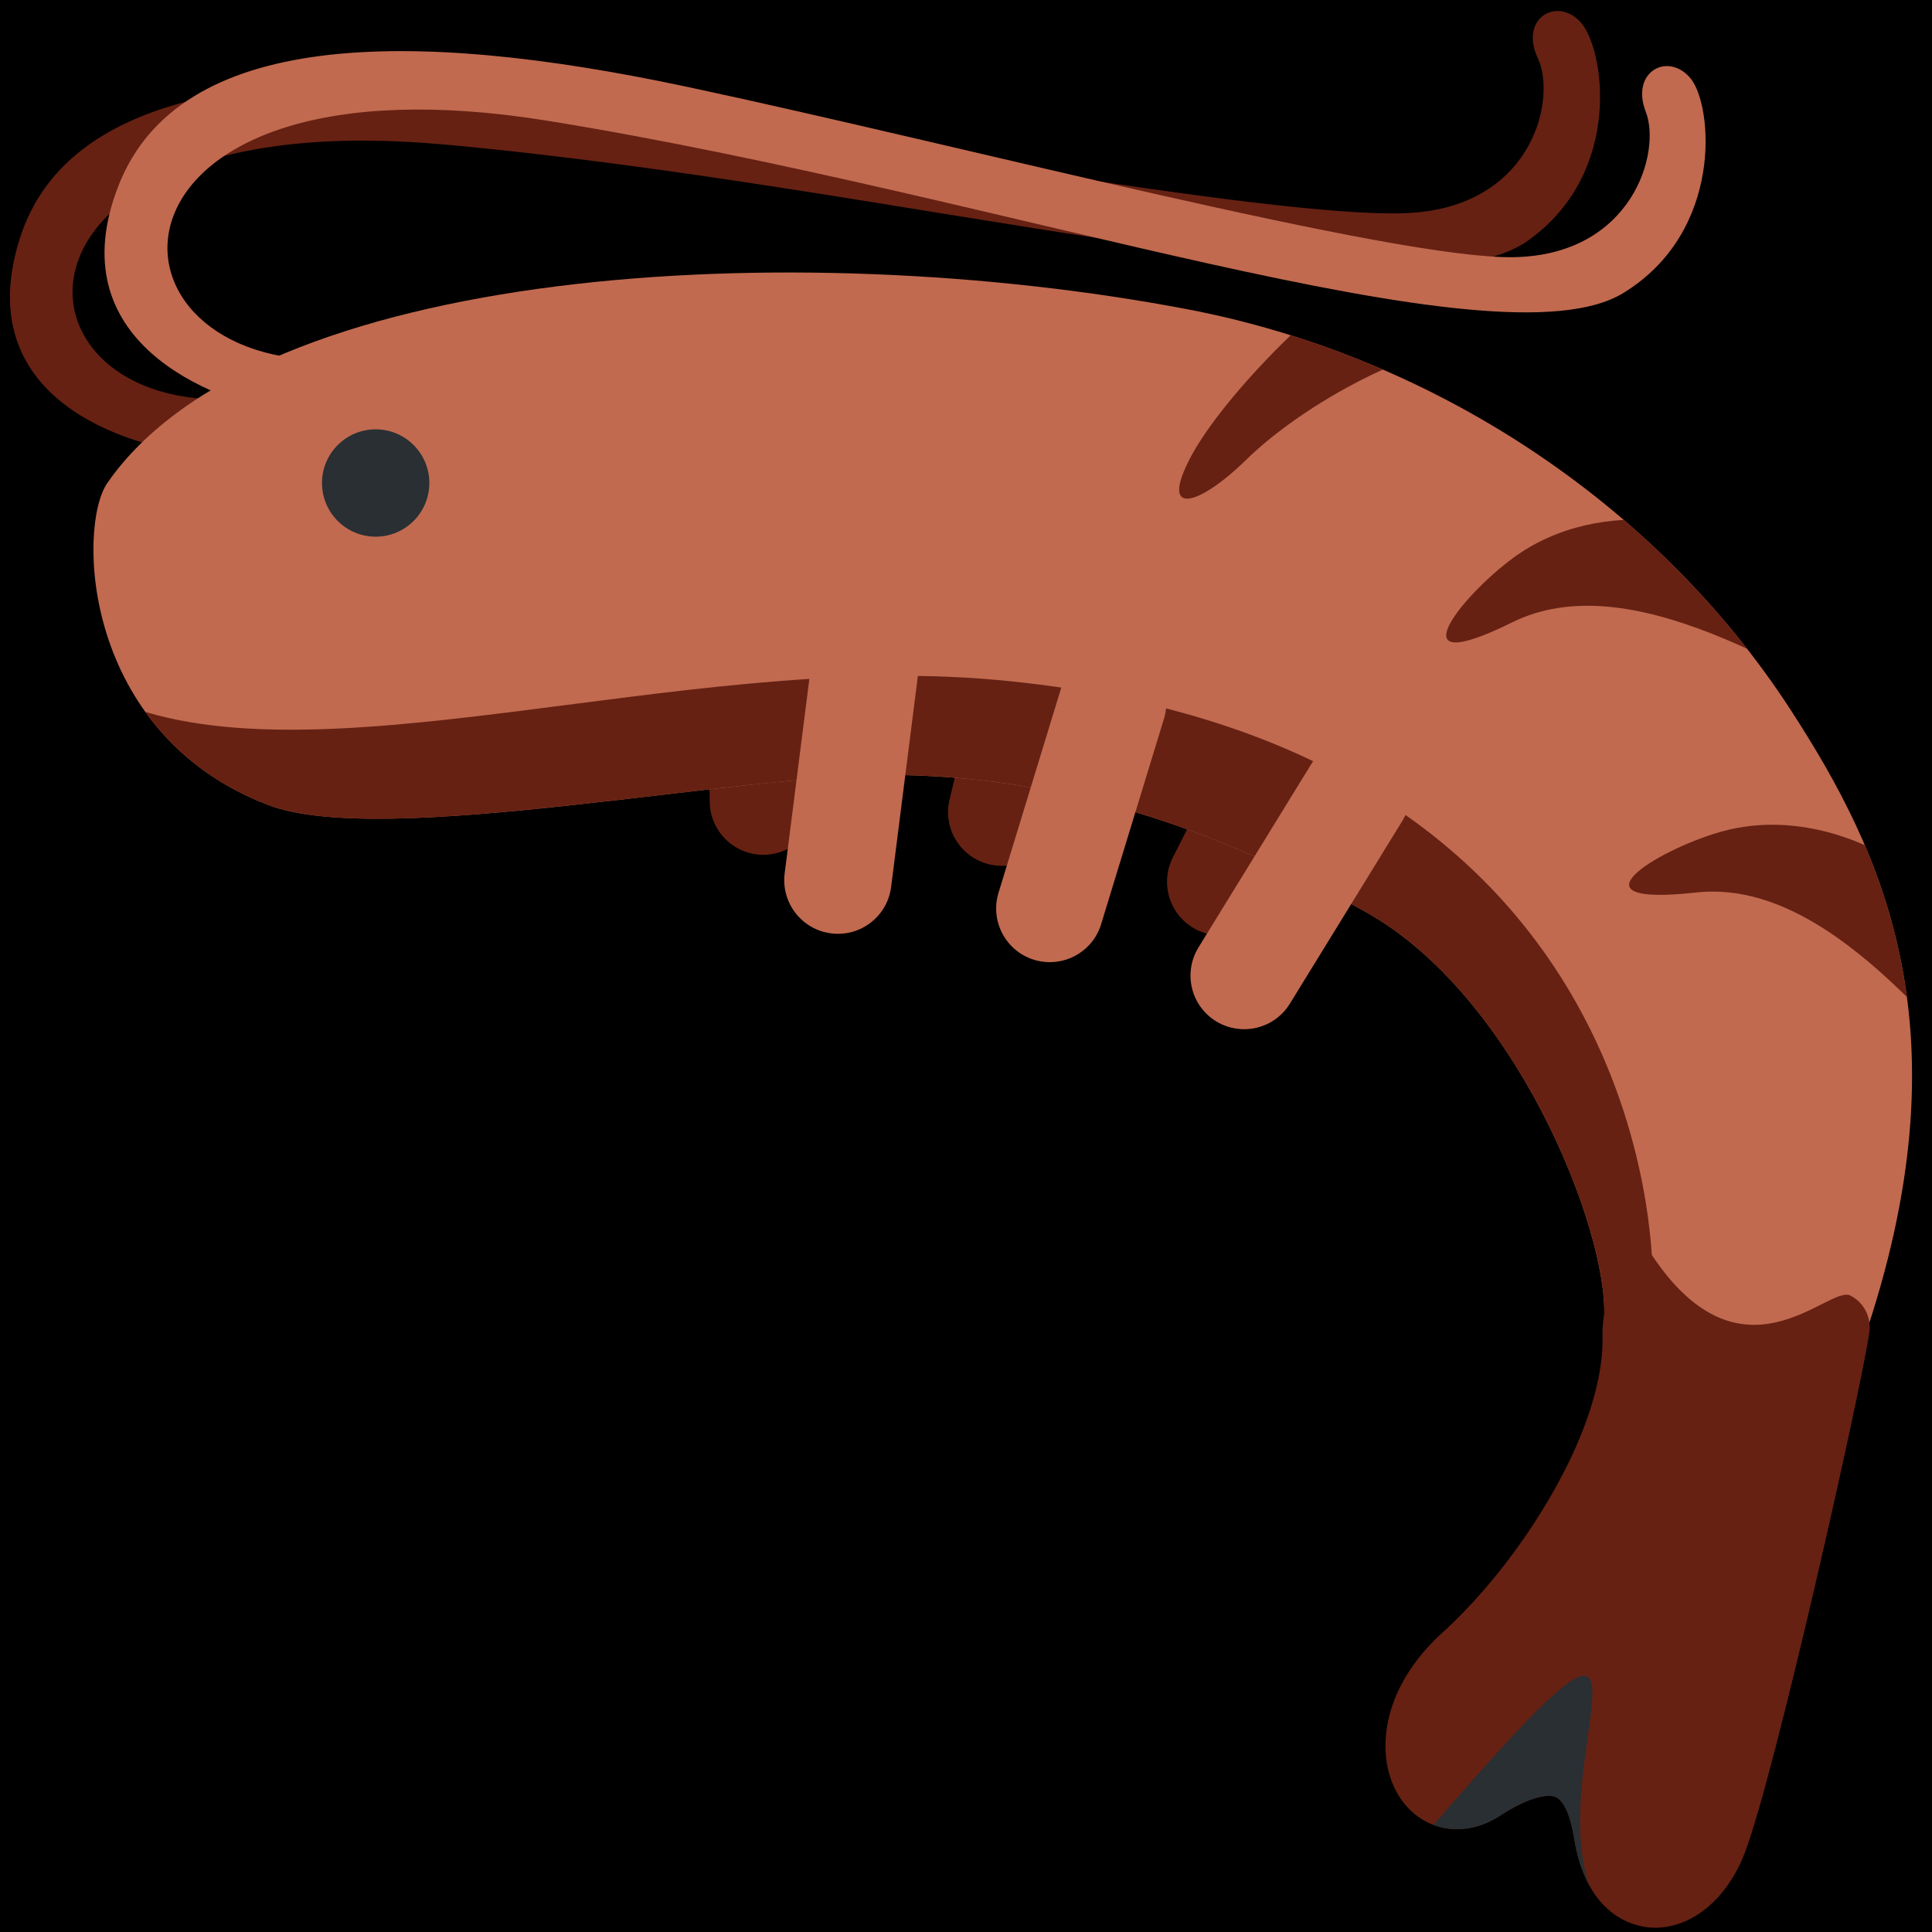 <?xml version="1.0" encoding="UTF-8" standalone="no"?><svg xmlns:dc="http://purl.org/dc/elements/1.1/" xmlns:cc="http://creativecommons.org/ns#" xmlns:rdf="http://www.w3.org/1999/02/22-rdf-syntax-ns#" xmlns:svg="http://www.w3.org/2000/svg" xmlns="http://www.w3.org/2000/svg" viewBox="0 0 45 45" style="enable-background:new 0 0 45 45;" xml:space="preserve" version="1.1" id="svg2"><rect width="100%" height="100%" fill="black"/><defs id="defs6"><clipPath id="clipPath16" clipPathUnits="userSpaceOnUse"><path id="path18" d="M 0,36 36,36 36,0 0,0 0,36 Z"/></clipPath><clipPath id="clipPath48" clipPathUnits="userSpaceOnUse"><path id="path50" d="M 2,27 C 1.438,26.188 1.523,22.329 5,21 l 0,0 c 1.3,-0.497 4.242,-0.172 7.02,0.152 l 0,0 c 1.845,0.216 3.617,0.431 4.789,0.407 l 0,0 c 3.023,-0.065 5.75,-0.947 8.629,-2.546 l 0,0 c 2.807,-1.557 4.526,-5.937 4.454,-7.555 l 0,0 c -0.036,-0.812 0.169,-1.406 0.608,-1.77 l 0,0 c 0.792,-0.653 2.078,-0.343 3.018,-0.117 l 0,0 c 0.317,0.076 0.647,0.155 0.798,0.153 l 0,0 0.302,0.991 0.098,0.286 c 1.981,5.771 0.366,9.121 -1.338,11.754 l 0,0 c -2.541,3.927 -6.765,6.628 -11.255,7.483 l 0,0 c -2.313,0.441 -4.892,0.685 -7.429,0.685 l 0,0 C 9.207,30.923 3.923,29.778 2,27"/></clipPath><clipPath id="clipPath72" clipPathUnits="userSpaceOnUse"><path id="path74" d="M 30.791,12.598 C 30.402,12.451 30.12,12.172 29.974,11.794 l 0,0 -0.001,0 c -0.08,-0.204 -0.116,-0.438 -0.112,-0.693 l 0,0 c 0.01,-0.508 -0.112,-1.094 -0.365,-1.744 l 0,0 C 28.985,8.041 27.958,6.557 26.877,5.578 l 0,0 C 26.461,5.199 26.159,4.777 25.982,4.324 l 0,0 C 25.662,3.495 25.816,2.64 26.367,2.193 l 0,0 C 26.815,1.83 27.426,1.822 27.958,2.171 l 0,0 c 0.538,0.353 0.892,0.405 1.033,0.343 l 0,0 C 29.138,2.449 29.265,2.165 29.33,1.752 l 0,0 c 0.219,-1.369 1.014,-1.617 1.346,-1.661 l 0,0 C 31.383,0 32.081,0.49 32.456,1.34 l 0,0 0.049,0.118 c 0.564,1.453 2.175,8.657 2.328,9.716 l 0,0 c 0.04,0.281 -0.103,0.558 -0.357,0.686 l 0,0 c -0.327,0.167 -1.76,0.861 -2.937,0.86 l 0,0 c -0.268,0 -0.523,-0.035 -0.748,-0.122"/></clipPath><clipPath id="clipPath84" clipPathUnits="userSpaceOnUse"><path id="path86" d="M 0,36 36,36 36,0 0,0 0,36 Z"/></clipPath></defs><g transform="matrix(1.25,0,0,-1.25,0,45)" id="g10"><g id="g12"><g clip-path="url(#clipPath16)" id="g14"><g transform="translate(15.224,21.081)" id="g20"><path id="path22" style="fill:#662113;fill-opacity:1;fill-rule:nonzero;stroke:none" d="M 0,0 C 0.005,-0.552 -0.439,-1.003 -0.991,-1.009 -1.543,-1.014 -1.995,-0.57 -2,-0.018 l -0.035,4 C -2.04,4.534 -1.596,4.986 -1.044,4.991 -0.492,4.996 -0.041,4.552 -0.036,4 L 0,0 Z"/></g><g transform="translate(19.639,20.635)" id="g24"><path id="path26" style="fill:#662113;fill-opacity:1;fill-rule:nonzero;stroke:none" d="m 0,0 c -0.129,-0.537 -0.668,-0.869 -1.205,-0.741 -0.536,0.128 -0.869,0.667 -0.741,1.204 L -1.02,4.355 C -0.893,4.892 -0.353,5.223 0.184,5.096 0.722,4.968 1.054,4.429 0.926,3.892 L 0,0 Z"/></g><g transform="translate(23.639,19.118)" id="g28"><path id="path30" style="fill:#662113;fill-opacity:1;fill-rule:nonzero;stroke:none" d="m 0,0 c -0.25,-0.493 -0.852,-0.69 -1.345,-0.441 -0.491,0.249 -0.689,0.85 -0.441,1.343 l 1.804,3.57 C 0.266,4.965 0.868,5.163 1.361,4.914 1.854,4.665 2.052,4.063 1.803,3.571 L 0,0 Z"/></g><g transform="translate(4.458,28.571)" id="g32"><path id="path34" style="fill:#662113;fill-opacity:1;fill-rule:nonzero;stroke:none" d="M 0,0 C -4.53,-0.32 -4.775,5.511 3.801,4.738 12.377,3.965 21.765,1.337 24.019,2.949 25.808,4.228 25.435,6.557 24.984,7.027 24.534,7.496 23.852,7.072 24.197,6.345 24.541,5.617 24.136,3.667 21.936,3.47 19.736,3.273 11.535,4.822 6.36,5.55 1.076,6.294 -3.171,5.925 -4.094,2.969 -5.014,0.022 -2.15,-0.903 -0.636,-1.047 0.878,-1.191 0,0 0,0"/></g><g transform="translate(33.378,22.754)" id="g36"><path id="path38" style="fill:#c16a4f;fill-opacity:1;fill-rule:nonzero;stroke:none" d="M 0,0 C 1.704,-2.632 3.319,-5.982 1.338,-11.753 L 1.24,-12.039 0.939,-13.031 c -0.152,0.003 -0.481,-0.076 -0.799,-0.153 -0.94,-0.226 -2.226,-0.535 -3.018,0.117 -0.439,0.364 -0.644,0.959 -0.608,1.771 0.072,1.618 -1.647,5.997 -4.454,7.555 -2.879,1.598 -5.606,2.481 -8.628,2.545 -2.938,0.063 -9.646,-1.385 -11.81,-0.558 -3.477,1.328 -3.561,5.188 -3,6 2.813,4.062 12.806,4.631 20.123,3.238 C -6.765,6.629 -2.541,3.928 0,0"/></g><g transform="translate(26.877,5.578)" id="g40"><path id="path42" style="fill:#662113;fill-opacity:1;fill-rule:nonzero;stroke:none" d="m 0,0 c 1.081,0.979 2.108,2.463 2.619,3.779 0.253,0.65 0.375,1.236 0.365,1.743 -0.005,0.256 0.033,0.49 0.112,0.695 l 10e-4,0 C 3.243,6.594 3.684,7.367 3.914,7.02 5.596,4.512 7.197,6.487 7.6,6.282 7.854,6.153 7.996,5.877 7.956,5.596 7.803,4.537 6.191,-2.668 5.628,-4.12 L 5.579,-4.238 C 5.203,-5.089 4.506,-5.578 3.8,-5.487 3.468,-5.443 2.672,-5.195 2.453,-3.826 2.389,-3.414 2.262,-3.129 2.114,-3.064 1.974,-3.002 1.619,-3.055 1.081,-3.407 0.549,-3.757 -0.062,-3.748 -0.51,-3.385 -1.062,-2.938 -1.215,-2.083 -0.895,-1.254 -0.718,-0.801 -0.416,-0.379 0,0"/></g></g></g><g id="g44"><g clip-path="url(#clipPath48)" id="g46"><g transform="translate(24.32,18.698)" id="g52"><path id="path54" style="fill:#662113;fill-opacity:1;fill-rule:nonzero;stroke:none" d="M 0,0 C -1.922,2.735 -17.601,-5.1 -22.32,4.302 -18.601,2.587 -11.694,5.166 -5.778,4.635 6.088,3.57 6.429,-5.499 6.471,-6.287 5.945,-12.089 0,0 0,0"/></g><g transform="translate(23.219,27.431)" id="g56"><path id="path58" style="fill:#662113;fill-opacity:1;fill-rule:nonzero;stroke:none" d="M 0,0 C 1.053,1.03 3.189,2.242 4.807,2.277 6.422,2.313 4.43,4.578 2.726,3.748 1.592,3.249 -0.414,1.211 -1.025,0.066 -1.635,-1.078 -0.891,-0.87 0,0"/></g><g transform="translate(35.684,22.259)" id="g60"><path id="path62" style="fill:#662113;fill-opacity:1;fill-rule:nonzero;stroke:none" d="M 0,0 C -2.289,1.22 -5.321,3.227 -7.51,2.143 -9.698,1.059 -8.488,2.61 -7.484,3.348 -5.861,4.54 -3.437,4.097 -2.298,3.046 -1.158,1.997 0,0 0,0"/></g><g transform="translate(37.921,14.783)" id="g64"><path id="path66" style="fill:#662113;fill-opacity:1;fill-rule:nonzero;stroke:none" d="M 0,0 C -1.732,1.931 -3.894,4.855 -6.321,4.586 -8.748,4.318 -7.08,5.361 -5.884,5.71 -3.951,6.274 -1.825,5.027 -1.115,3.649 -0.404,2.273 0,0 0,0"/></g></g></g><g id="g68"><g clip-path="url(#clipPath72)" id="g70"><g transform="translate(29.91,0.283)" id="g76"><path id="path78" style="fill:#292f33;fill-opacity:1;fill-rule:nonzero;stroke:none" d="M 0,0 C -1.687,2.303 2.174,7.969 -3.405,1.472 -5.373,-1.341 0,0 0,0"/></g></g></g><g id="g80"><g clip-path="url(#clipPath84)" id="g82"><g transform="translate(6.083,29.291)" id="g88"><path id="path90" style="fill:#c16a4f;fill-opacity:1;fill-rule:nonzero;stroke:none" d="m 0,0 c -4.542,0 -4.375,5.833 4.125,4.458 8.501,-1.375 17.679,-4.657 20.042,-3.208 1.875,1.15 1.666,3.5 1.25,4 C 25.001,5.75 24.292,5.375 24.584,4.625 24.876,3.875 24.334,1.958 22.126,1.917 19.918,1.874 11.846,3.998 6.735,5.088 1.517,6.202 -2.747,6.134 -3.875,3.25 -5,0.375 -2.208,-0.75 -0.708,-1 0.792,-1.25 0,0 0,0"/></g><g transform="translate(8,27)" id="g92"><path id="path94" style="fill:#292f33;fill-opacity:1;fill-rule:nonzero;stroke:none" d="m 0,0 c 0,-0.552 -0.448,-1 -1,-1 -0.552,0 -1,0.448 -1,1 0,0.552 0.448,1 1,1 0.552,0 1,-0.448 1,-1"/></g><g transform="translate(16.605,19.474)" id="g96"><path id="path98" style="fill:#c16a4f;fill-opacity:1;fill-rule:nonzero;stroke:none" d="m 0,0 c -0.069,-0.548 -0.57,-0.936 -1.118,-0.866 -0.547,0.069 -0.935,0.57 -0.866,1.117 L -1.48,4.22 c 0.069,0.548 0.569,0.935 1.117,0.866 C 0.185,5.017 0.573,4.516 0.503,3.968 L 0,0 Z"/></g><g transform="translate(20.518,18.779)" id="g100"><path id="path102" style="fill:#c16a4f;fill-opacity:1;fill-rule:nonzero;stroke:none" d="m 0,0 c -0.161,-0.528 -0.72,-0.824 -1.249,-0.664 -0.527,0.162 -0.825,0.721 -0.663,1.249 l 1.17,3.825 c 0.161,0.529 0.72,0.825 1.249,0.664 C 1.034,4.913 1.332,4.354 1.17,3.825 L 0,0 Z"/></g><g transform="translate(24.035,17.298)" id="g104"><path id="path106" style="fill:#c16a4f;fill-opacity:1;fill-rule:nonzero;stroke:none" d="m 0,0 c -0.289,-0.47 -0.904,-0.616 -1.376,-0.328 -0.47,0.29 -0.617,0.905 -0.327,1.376 L 0.393,4.455 C 0.682,4.926 1.297,5.072 1.768,4.783 2.238,4.494 2.386,3.878 2.096,3.407 L 0,0 Z"/></g></g></g></g></svg>
